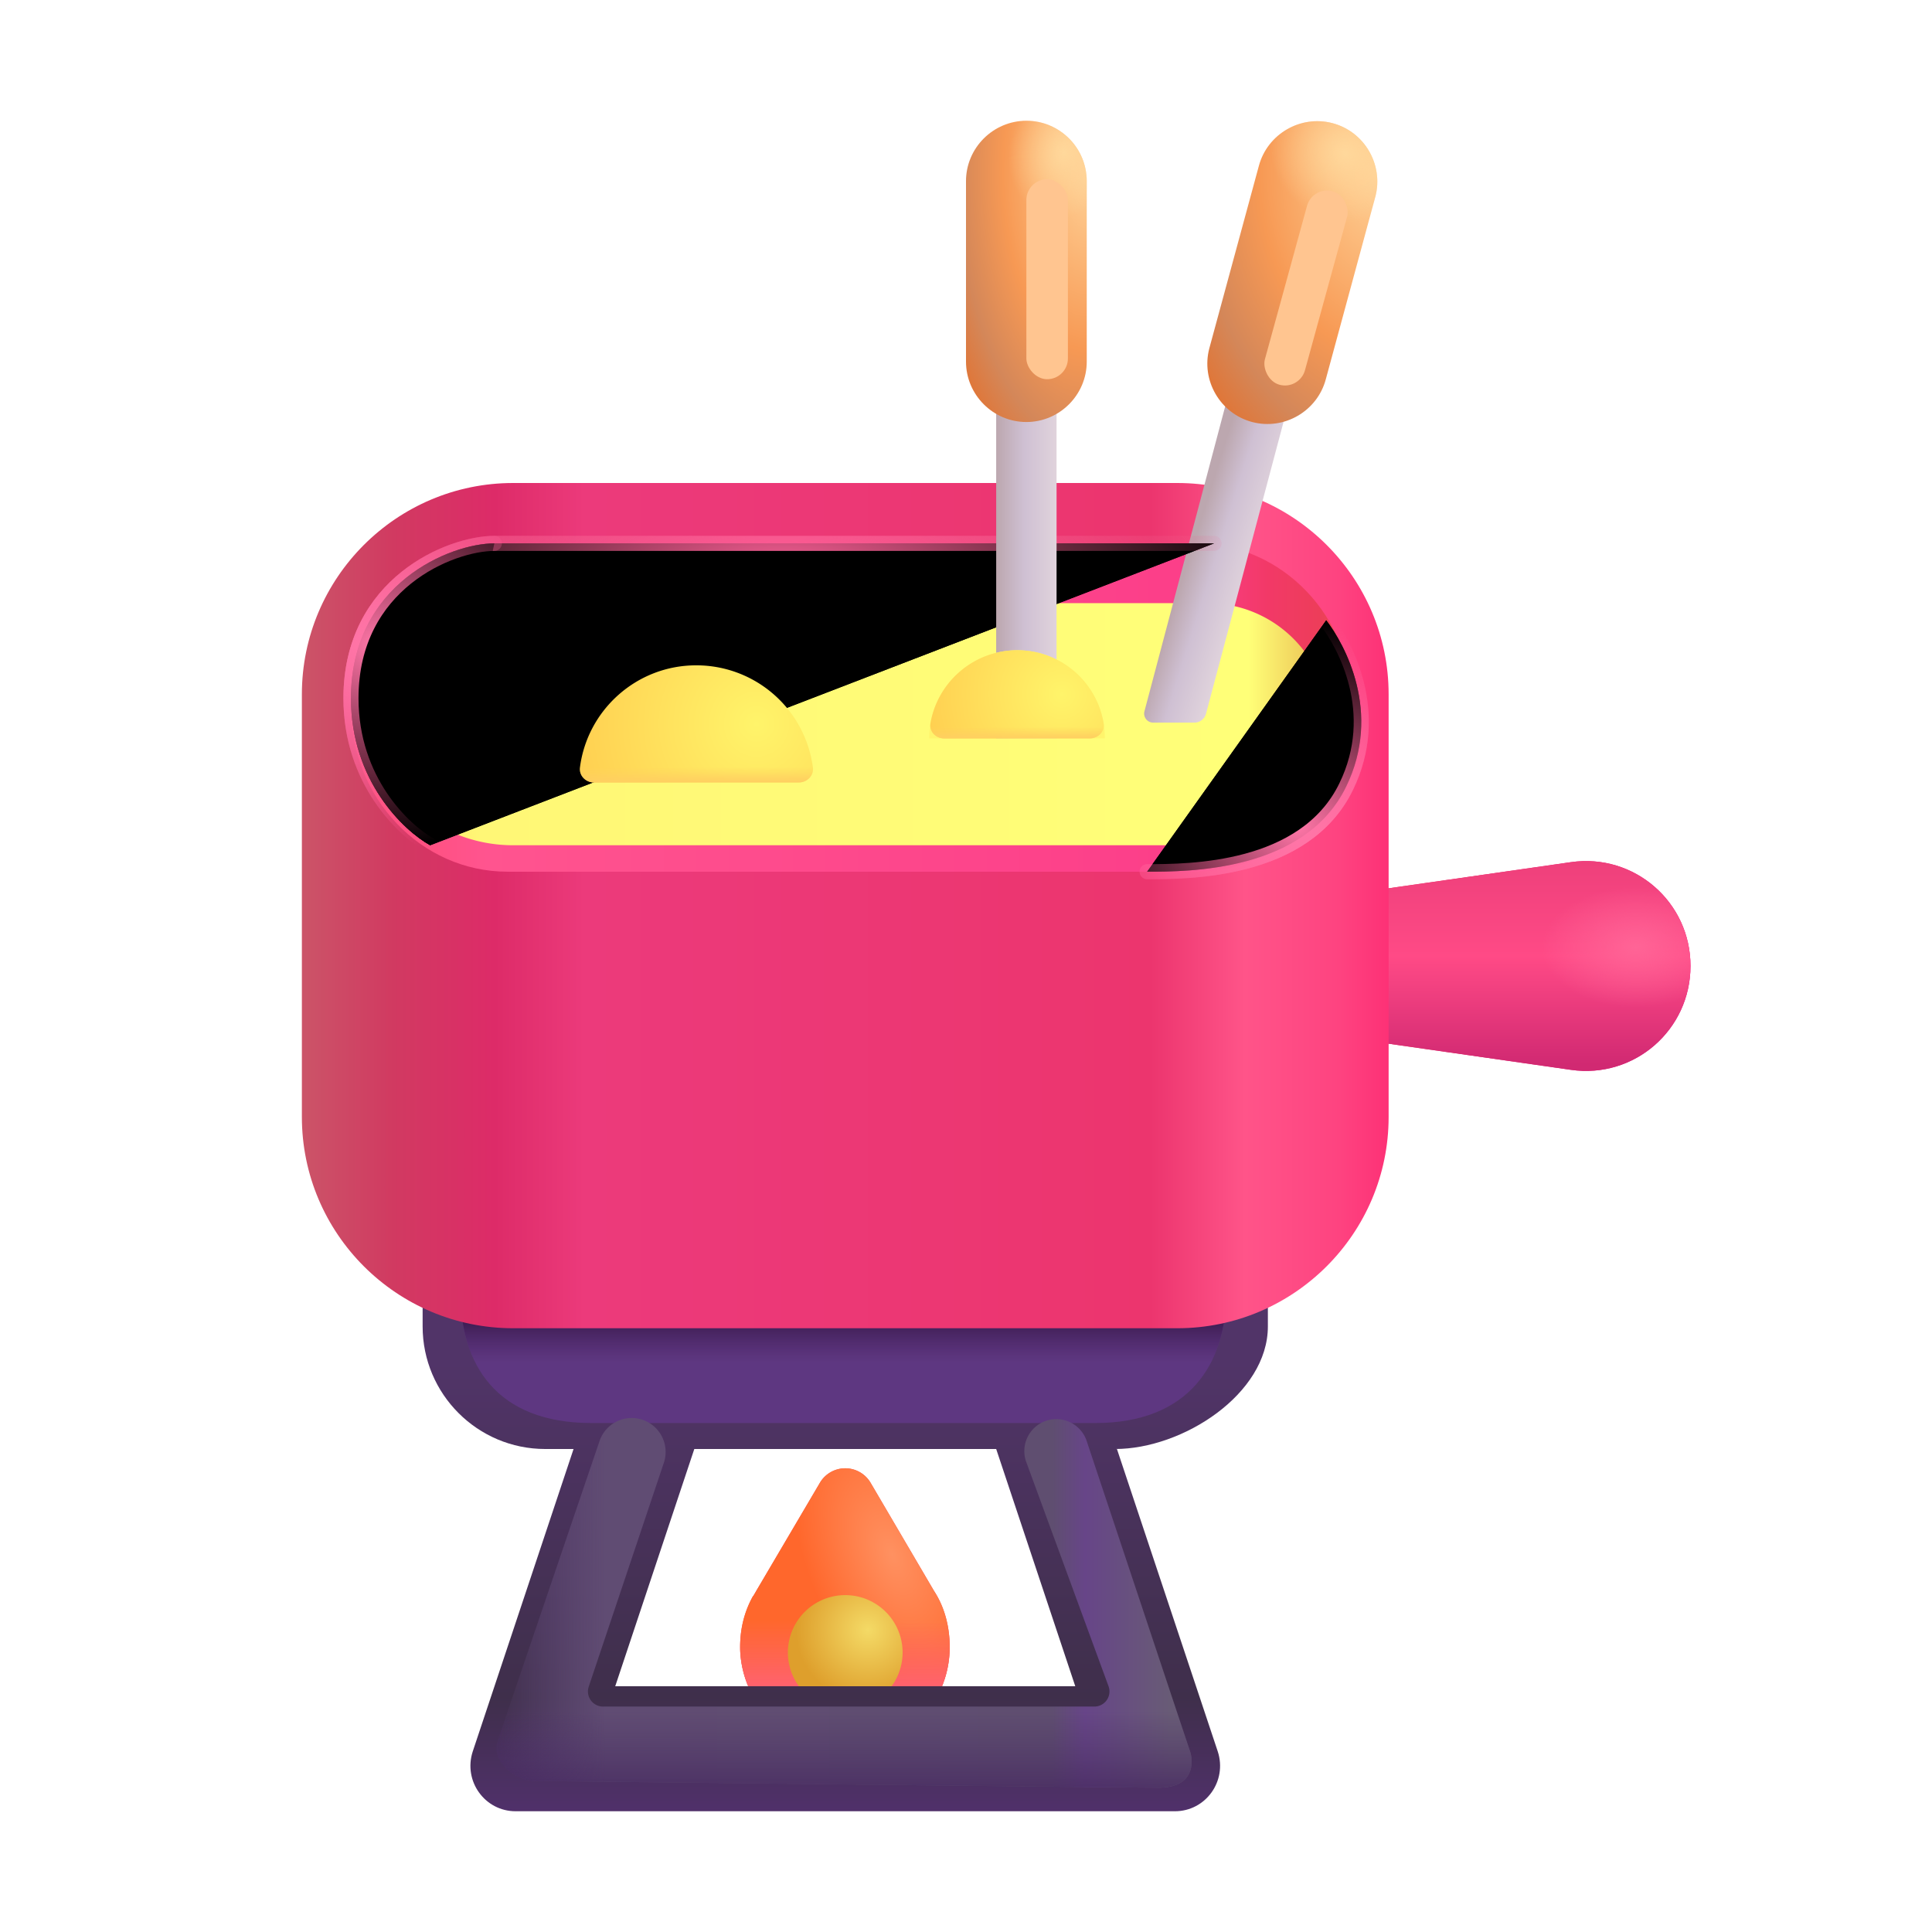 <svg width="100%" height="100%" viewBox="0 0 32 32" xmlns="http://www.w3.org/2000/svg"><path fill="#FA5361" d="m15.47 26.35-1.05-1.79a.487.487 0 0 0-.84 0l-1.06 1.8c-.01.02-.03.05-.04.07l-.01.01q-.225.405-.21.9c.04.91.8 1.65 1.71 1.67.97.01 1.76-.77 1.76-1.73 0-.35-.09-.67-.26-.93"/><path fill="url(#a)" d="m15.47 26.35-1.05-1.79a.487.487 0 0 0-.84 0l-1.06 1.8c-.01.02-.03.05-.04.07l-.01.01q-.225.405-.21.9c.04.91.8 1.65 1.71 1.67.97.01 1.76-.77 1.76-1.73 0-.35-.09-.67-.26-.93"/><path fill="url(#b)" d="m15.47 26.35-1.05-1.79a.487.487 0 0 0-.84 0l-1.06 1.8c-.01.02-.03.05-.04.07l-.01.01q-.225.405-.21.9c.04.91.8 1.65 1.71 1.67.97.01 1.76-.77 1.76-1.73 0-.35-.09-.67-.26-.93"/><path fill="url(#c)" d="M14 28.32a.95.95 0 1 0 0-1.9.95.95 0 0 0 0 1.9"/><path fill="url(#d)" d="M21 21.97v-1.54H7v1.54C7 23.09 7.91 24 9.03 24h.47l-1.67 5.01c-.16.49.2.99.71.99h10.92c.51 0 .87-.5.71-.99L18.5 24h-.03c1.12 0 2.53-.91 2.53-2.03m-3.19 5.96h-7.62L11.5 24h5z"/><path fill="url(#e)" d="M26.02 17.72 21 17v-2l5.02-.72c1.05-.15 1.98.66 1.98 1.72s-.93 1.87-1.98 1.72"/><g filter="url(#f)"><path fill="#5E3781" d="M7.625 21.399h12.688c0 1.199-.625 2.171-2.172 2.171H9.797c-1.578 0-2.172-.972-2.172-2.171"/><path fill="url(#g)" d="M7.625 21.399h12.688c0 1.199-.625 2.171-2.172 2.171H9.797c-1.578 0-2.172-.972-2.172-2.171"/></g><path fill="url(#h)" d="M26.02 17.72 21 17v-2l5.02-.72c1.05-.15 1.98.66 1.98 1.72s-.93 1.87-1.98 1.72"/><path fill="url(#i)" d="M26.02 17.72 21 17v-2l5.02-.72c1.05-.15 1.98.66 1.98 1.72s-.93 1.87-1.98 1.72"/><path fill="url(#j)" d="M19.5 8h-11C6.57 8 5 9.57 5 11.5v7C5 20.43 6.57 22 8.5 22h11c1.93 0 3.5-1.57 3.5-3.5v-7C23 9.57 21.43 8 19.5 8"/><g filter="url(#k)"><path fill="url(#l)" d="M19.81 9H8.406c-1.431 0-2.592 1.218-2.592 2.719s1.16 2.719 2.592 2.719H19.81c1.43 0 2.592-1.219 2.592-2.72 0-1.5-1.161-2.718-2.592-2.718"/></g><path fill="url(#m)" d="M21.99 11.76c-.11-1-.96-1.77-1.99-1.77H8.01c-1.03 0-1.88.78-1.99 1.77A2.49 2.49 0 0 0 8.5 14h11c1.29 0 2.36-.98 2.49-2.24"/><path fill="url(#n)" d="M19.783 11.969a.2.2 0 0 0 .193-.149l1.764-6.64-.97-.25-1.814 6.85a.15.15 0 0 0 .145.189z"/><g stroke-linecap="round" stroke-width=".25" filter="url(#o)"><path stroke="url(#p)" d="M7.125 14c-.437-.241-1.312-1.066-1.312-2.434C5.813 9.658 7.469 9 8.188 9h11.921"/><path stroke="url(#q)" d="M7.125 14c-.437-.241-1.312-1.066-1.312-2.434C5.813 9.658 7.469 9 8.188 9h11.921"/></g><path fill="url(#r)" d="M20.74 6.99c-.53-.14-.85-.69-.71-1.22l.82-3.02c.14-.53.69-.85 1.22-.71s.85.69.71 1.22l-.82 3.02c-.14.53-.69.85-1.22.71"/><path fill="url(#s)" d="M20.74 6.99c-.53-.14-.85-.69-.71-1.22l.82-3.02c.14-.53.69-.85 1.22-.71s.85.69.71 1.22l-.82 3.02c-.14.53-.69.85-1.22.71"/><path fill="url(#t)" d="M17.5 4.99h-1v7.24h1z"/><path fill="url(#u)" d="M17 6.99c-.55 0-1-.45-1-1V3c0-.55.45-1 1-1s1 .45 1 1v2.99c0 .55-.45 1-1 1"/><path fill="url(#v)" d="M17 6.99c-.55 0-1-.45-1-1V3c0-.55.45-1 1-1s1 .45 1 1v2.99c0 .55-.45 1-1 1"/><path fill="url(#w)" d="M11.53 11.02c-.985 0-1.801.738-1.924 1.69-.018.137.096.25.234.25h3.39c.138 0 .252-.113.234-.25a1.946 1.946 0 0 0-1.934-1.69"/><path fill="url(#x)" d="M11.53 11.02c-.985 0-1.801.738-1.924 1.69-.018.137.096.25.234.25h3.39c.138 0 .252-.113.234-.25a1.946 1.946 0 0 0-1.934-1.69"/><path fill="#FFF46C" d="M16.85 10.77c-.8 0-1.46.65-1.46 1.46h2.91c0-.81-.65-1.46-1.45-1.46"/><path fill="url(#y)" d="M16.85 10.77c-.716 0-1.32.52-1.439 1.211-.023.136.09.249.229.249h2.41c.138 0 .252-.113.23-.249a1.45 1.45 0 0 0-1.43-1.211"/><path fill="url(#z)" d="M16.85 10.77c-.716 0-1.32.52-1.439 1.211-.023.136.09.249.229.249h2.41c.138 0 .252-.113.23-.249a1.45 1.45 0 0 0-1.43-1.211"/><g filter="url(#A)"><rect width=".688" height="3.312" x="17" y="2.969" fill="#FFC590" rx=".344"/></g><g filter="url(#B)"><rect width=".688" height="3.323" x="21.74" y="3.077" fill="#FFC590" rx=".344" transform="rotate(15.354 21.74 3.077)"/></g><g filter="url(#C)"><path stroke="url(#D)" stroke-linecap="round" stroke-width=".25" d="M7.125 14c-.437-.241-1.312-1.066-1.312-2.434C5.813 9.658 7.469 9 8.188 9"/></g><g filter="url(#E)"><path stroke="url(#F)" stroke-linecap="round" stroke-width=".25" d="M21.966 10.274c.305.396.93 1.525.33 2.756-.684 1.408-2.608 1.408-3.296 1.408"/></g><g filter="url(#G)"><path stroke="url(#H)" stroke-linecap="round" stroke-width=".25" d="M21.966 10.274c.305.396.93 1.525.33 2.756-.684 1.408-2.608 1.408-3.296 1.408"/></g><g filter="url(#I)"><path fill="url(#J)" d="M9.929 23.871a.562.562 0 0 1 1.067.356l-1.245 3.71a.25.25 0 0 0 .237.329h8.138a.25.25 0 0 0 .235-.336l-1.369-3.731A.53.53 0 1 1 18 23.871l1.719 5.16s.172.578-.532.578c-.703 0-9.898-.109-10.296-.109-.399 0-.75-.36-.657-.64.094-.282 1.695-4.989 1.695-4.989"/><path fill="url(#K)" d="M9.929 23.871a.562.562 0 0 1 1.067.356l-1.245 3.71a.25.25 0 0 0 .237.329h8.138a.25.25 0 0 0 .235-.336l-1.369-3.731A.53.53 0 1 1 18 23.871l1.719 5.16s.172.578-.532.578c-.703 0-9.898-.109-10.296-.109-.399 0-.75-.36-.657-.64.094-.282 1.695-4.989 1.695-4.989"/></g><defs><radialGradient id="a" cx="0" cy="0" r="1" gradientTransform="rotate(68.482 -11.525 23.733)scale(2.587 1.421)" gradientUnits="userSpaceOnUse"><stop stop-color="#FF9161"/><stop offset="1" stop-color="#FF672C"/></radialGradient><radialGradient id="c" cx="0" cy="0" r="1" gradientTransform="rotate(135 1.596 16.477)scale(1.193)" gradientUnits="userSpaceOnUse"><stop stop-color="#F4DA66"/><stop offset="1" stop-color="#DE9F2C"/></radialGradient><radialGradient id="i" cx="0" cy="0" r="1" gradientTransform="matrix(0 1 -1.562 0 27.094 15.688)" gradientUnits="userSpaceOnUse"><stop stop-color="#FF6496"/><stop offset="1" stop-color="#FF6698" stop-opacity="0"/></radialGradient><radialGradient id="p" cx="0" cy="0" r="1" gradientTransform="matrix(.797 3.312 -3.67 .883 6.203 10.688)" gradientUnits="userSpaceOnUse"><stop stop-color="#FF77A8"/><stop offset="1" stop-color="#FF5592" stop-opacity="0"/></radialGradient><radialGradient id="q" cx="0" cy="0" r="1" gradientTransform="matrix(0 2.859 -8.176 0 12.96 9.453)" gradientUnits="userSpaceOnUse"><stop stop-color="#FF6099"/><stop offset="1" stop-color="#EC6089" stop-opacity="0"/></radialGradient><radialGradient id="r" cx="0" cy="0" r="1" gradientTransform="matrix(0 5.78 -3.845 0 22.813 2.887)" gradientUnits="userSpaceOnUse"><stop stop-color="#FFD196"/><stop offset=".506" stop-color="#F79954"/><stop offset=".775" stop-color="#D48759"/><stop offset=".93" stop-color="#DF773A"/></radialGradient><radialGradient id="s" cx="0" cy="0" r="1" gradientTransform="matrix(-.352 1.068 -1.182 -.39 22.285 2.541)" gradientUnits="userSpaceOnUse"><stop stop-color="#FFD89B"/><stop offset="1" stop-color="#FFD79B" stop-opacity="0"/></radialGradient><radialGradient id="u" cx="0" cy="0" r="1" gradientTransform="matrix(0 5.75 -2.731 0 18 2.875)" gradientUnits="userSpaceOnUse"><stop stop-color="#FFD196"/><stop offset=".506" stop-color="#F79954"/><stop offset=".775" stop-color="#D48759"/><stop offset=".93" stop-color="#DF773A"/></radialGradient><radialGradient id="v" cx="0" cy="0" r="1" gradientTransform="matrix(-.25 1.062 -.882 -.208 17.625 2.531)" gradientUnits="userSpaceOnUse"><stop stop-color="#FFD89B"/><stop offset="1" stop-color="#FFD79B" stop-opacity="0"/></radialGradient><radialGradient id="w" cx="0" cy="0" r="1" gradientTransform="rotate(162.592 5.348 6.954)scale(3.242)" gradientUnits="userSpaceOnUse"><stop stop-color="#FFF46A"/><stop offset="1" stop-color="#FFCD4F"/></radialGradient><radialGradient id="y" cx="0" cy="0" r="1" gradientTransform="matrix(-2.314 .73 -.734 -2.326 17.59 11.5)" gradientUnits="userSpaceOnUse"><stop stop-color="#FFF46A"/><stop offset="1" stop-color="#FFCD4F"/></radialGradient><radialGradient id="D" cx="0" cy="0" r="1" gradientTransform="matrix(.797 3.312 -3.67 .883 6.203 10.688)" gradientUnits="userSpaceOnUse"><stop stop-color="#FF77A8"/><stop offset="1" stop-color="#FF5592" stop-opacity="0"/></radialGradient><radialGradient id="F" cx="0" cy="0" r="1" gradientTransform="rotate(-80.057 18.89 -5.954)scale(3.407 3.774)" gradientUnits="userSpaceOnUse"><stop stop-color="#FF77A8"/><stop offset="1" stop-color="#FF5592" stop-opacity="0"/></radialGradient><radialGradient id="H" cx="0" cy="0" r="1" gradientTransform="rotate(-80.057 18.89 -5.954)scale(3.407 3.774)" gradientUnits="userSpaceOnUse"><stop stop-color="#FF77A8"/><stop offset="1" stop-color="#FF5592" stop-opacity="0"/></radialGradient><linearGradient id="b" x1="13.031" x2="13.031" y1="27.906" y2="25.875" gradientUnits="userSpaceOnUse"><stop stop-color="#FF626C"/><stop offset=".523" stop-color="#FF646B" stop-opacity="0"/></linearGradient><linearGradient id="d" x1="14" x2="14" y1="22.486" y2="31.896" gradientUnits="userSpaceOnUse"><stop offset=".006" stop-color="#513468"/><stop offset=".599" stop-color="#3F2F4B"/><stop offset=".809" stop-color="#51306C"/><stop offset="1" stop-color="#1C1C1C"/></linearGradient><linearGradient id="e" x1="21" x2="28" y1="16" y2="16" gradientUnits="userSpaceOnUse"><stop stop-color="#ED1C26"/><stop offset=".456" stop-color="#ED1452"/><stop offset="1" stop-color="#EC098C"/></linearGradient><linearGradient id="g" x1="13.969" x2="13.969" y1="21.875" y2="22.563" gradientUnits="userSpaceOnUse"><stop stop-color="#3C1C51"/><stop offset="1" stop-color="#4A2463" stop-opacity="0"/></linearGradient><linearGradient id="h" x1="25.719" x2="25.719" y1="14.262" y2="18.063" gradientUnits="userSpaceOnUse"><stop stop-color="#EE407B"/><stop offset=".416" stop-color="#FF4A86"/><stop offset=".885" stop-color="#D12972"/></linearGradient><linearGradient id="j" x1="5" x2="23" y1="16.563" y2="16.563" gradientUnits="userSpaceOnUse"><stop stop-color="#CB5468"/><stop offset=".084" stop-color="#D13A61"/><stop offset=".177" stop-color="#DD2B68"/><stop offset=".26" stop-color="#EC3A7B"/><stop offset=".781" stop-color="#EC356E"/><stop offset=".868" stop-color="#FF5489"/><stop offset=".955" stop-color="#FE4380"/><stop offset="1" stop-color="#FD3176"/></linearGradient><linearGradient id="l" x1="6.137" x2="22.403" y1="10.767" y2="10.767" gradientUnits="userSpaceOnUse"><stop stop-color="#FF4E76"/><stop offset=".118" stop-color="#FF548F"/><stop offset=".841" stop-color="#FC3E89"/><stop offset=".914" stop-color="#F23967"/><stop offset=".966" stop-color="#ED3D5A"/><stop offset="1" stop-color="#E5584C"/></linearGradient><linearGradient id="m" x1="6.02" x2="22.438" y1="12.313" y2="12.313" gradientUnits="userSpaceOnUse"><stop stop-color="#FFD660"/><stop offset=".119" stop-color="#FFF776"/><stop offset=".893" stop-color="#FFFF78"/><stop offset="1" stop-color="#E1A141"/></linearGradient><linearGradient id="n" x1="19.844" x2="20.906" y1="8.449" y2="8.781" gradientUnits="userSpaceOnUse"><stop offset=".083" stop-color="#BCA7AF"/><stop offset=".467" stop-color="#CFC0D3"/><stop offset="1" stop-color="#E0D3DC"/></linearGradient><linearGradient id="t" x1="16.5" x2="17.5" y1="8.33" y2="8.33" gradientUnits="userSpaceOnUse"><stop stop-color="#BCA7AF"/><stop offset=".465" stop-color="#CFC0D3"/><stop offset="1" stop-color="#E0D3DC"/></linearGradient><linearGradient id="x" x1="10.344" x2="10.344" y1="13.164" y2="12.703" gradientUnits="userSpaceOnUse"><stop offset=".455" stop-color="#FFCF61"/><stop offset="1" stop-color="#FFD15D" stop-opacity="0"/></linearGradient><linearGradient id="z" x1="15.954" x2="15.954" y1="12.384" y2="12.037" gradientUnits="userSpaceOnUse"><stop offset=".455" stop-color="#FFCF61"/><stop offset="1" stop-color="#FFD15D" stop-opacity="0"/></linearGradient><linearGradient id="J" x1="19.375" x2="8.219" y1="26.281" y2="26.281" gradientUnits="userSpaceOnUse"><stop stop-color="#685B76"/><stop offset=".126" stop-color="#674588"/><stop offset=".174" stop-color="#5F4E70"/><stop offset=".838" stop-color="#604C73"/><stop offset="1" stop-color="#654D7E" stop-opacity="0"/></linearGradient><linearGradient id="K" x1="12.813" x2="12.813" y1="29.938" y2="28.344" gradientUnits="userSpaceOnUse"><stop stop-color="#472961"/><stop offset="1" stop-color="#4C3364" stop-opacity="0"/></linearGradient><filter id="f" width="13.688" height="3.172" x="7.125" y="20.899" color-interpolation-filters="sRGB" filterUnits="userSpaceOnUse"><feFlood flood-opacity="0" result="BackgroundImageFix"/><feBlend in="SourceGraphic" in2="BackgroundImageFix" result="shape"/><feGaussianBlur result="effect1_foregroundBlur_18_30985" stdDeviation=".25"/></filter><filter id="k" width="17.09" height="5.938" x="5.563" y="8.75" color-interpolation-filters="sRGB" filterUnits="userSpaceOnUse"><feFlood flood-opacity="0" result="BackgroundImageFix"/><feBlend in="SourceGraphic" in2="BackgroundImageFix" result="shape"/><feGaussianBlur result="effect1_foregroundBlur_18_30985" stdDeviation=".125"/></filter><filter id="o" width="15.047" height="5.75" x="5.438" y="8.625" color-interpolation-filters="sRGB" filterUnits="userSpaceOnUse"><feFlood flood-opacity="0" result="BackgroundImageFix"/><feBlend in="SourceGraphic" in2="BackgroundImageFix" result="shape"/><feGaussianBlur result="effect1_foregroundBlur_18_30985" stdDeviation=".125"/></filter><filter id="A" width="2.688" height="5.312" x="16" y="1.969" color-interpolation-filters="sRGB" filterUnits="userSpaceOnUse"><feFlood flood-opacity="0" result="BackgroundImageFix"/><feBlend in="SourceGraphic" in2="BackgroundImageFix" result="shape"/><feGaussianBlur result="effect1_foregroundBlur_18_30985" stdDeviation=".5"/></filter><filter id="B" width="3.385" height="5.229" x="19.939" y="2.156" color-interpolation-filters="sRGB" filterUnits="userSpaceOnUse"><feFlood flood-opacity="0" result="BackgroundImageFix"/><feBlend in="SourceGraphic" in2="BackgroundImageFix" result="shape"/><feGaussianBlur result="effect1_foregroundBlur_18_30985" stdDeviation=".5"/></filter><filter id="C" width="3.125" height="5.75" x="5.438" y="8.625" color-interpolation-filters="sRGB" filterUnits="userSpaceOnUse"><feFlood flood-opacity="0" result="BackgroundImageFix"/><feBlend in="SourceGraphic" in2="BackgroundImageFix" result="shape"/><feGaussianBlur result="effect1_foregroundBlur_18_30985" stdDeviation=".125"/></filter><filter id="E" width="4.297" height="4.913" x="18.625" y="9.899" color-interpolation-filters="sRGB" filterUnits="userSpaceOnUse"><feFlood flood-opacity="0" result="BackgroundImageFix"/><feBlend in="SourceGraphic" in2="BackgroundImageFix" result="shape"/><feGaussianBlur result="effect1_foregroundBlur_18_30985" stdDeviation=".125"/></filter><filter id="G" width="4.297" height="4.913" x="18.625" y="9.899" color-interpolation-filters="sRGB" filterUnits="userSpaceOnUse"><feFlood flood-opacity="0" result="BackgroundImageFix"/><feBlend in="SourceGraphic" in2="BackgroundImageFix" result="shape"/><feGaussianBlur result="effect1_foregroundBlur_18_30985" stdDeviation=".125"/></filter><filter id="I" width="12.518" height="7.123" x="7.719" y="22.987" color-interpolation-filters="sRGB" filterUnits="userSpaceOnUse"><feFlood flood-opacity="0" result="BackgroundImageFix"/><feBlend in="SourceGraphic" in2="BackgroundImageFix" result="shape"/><feGaussianBlur result="effect1_foregroundBlur_18_30985" stdDeviation=".25"/></filter></defs></svg>